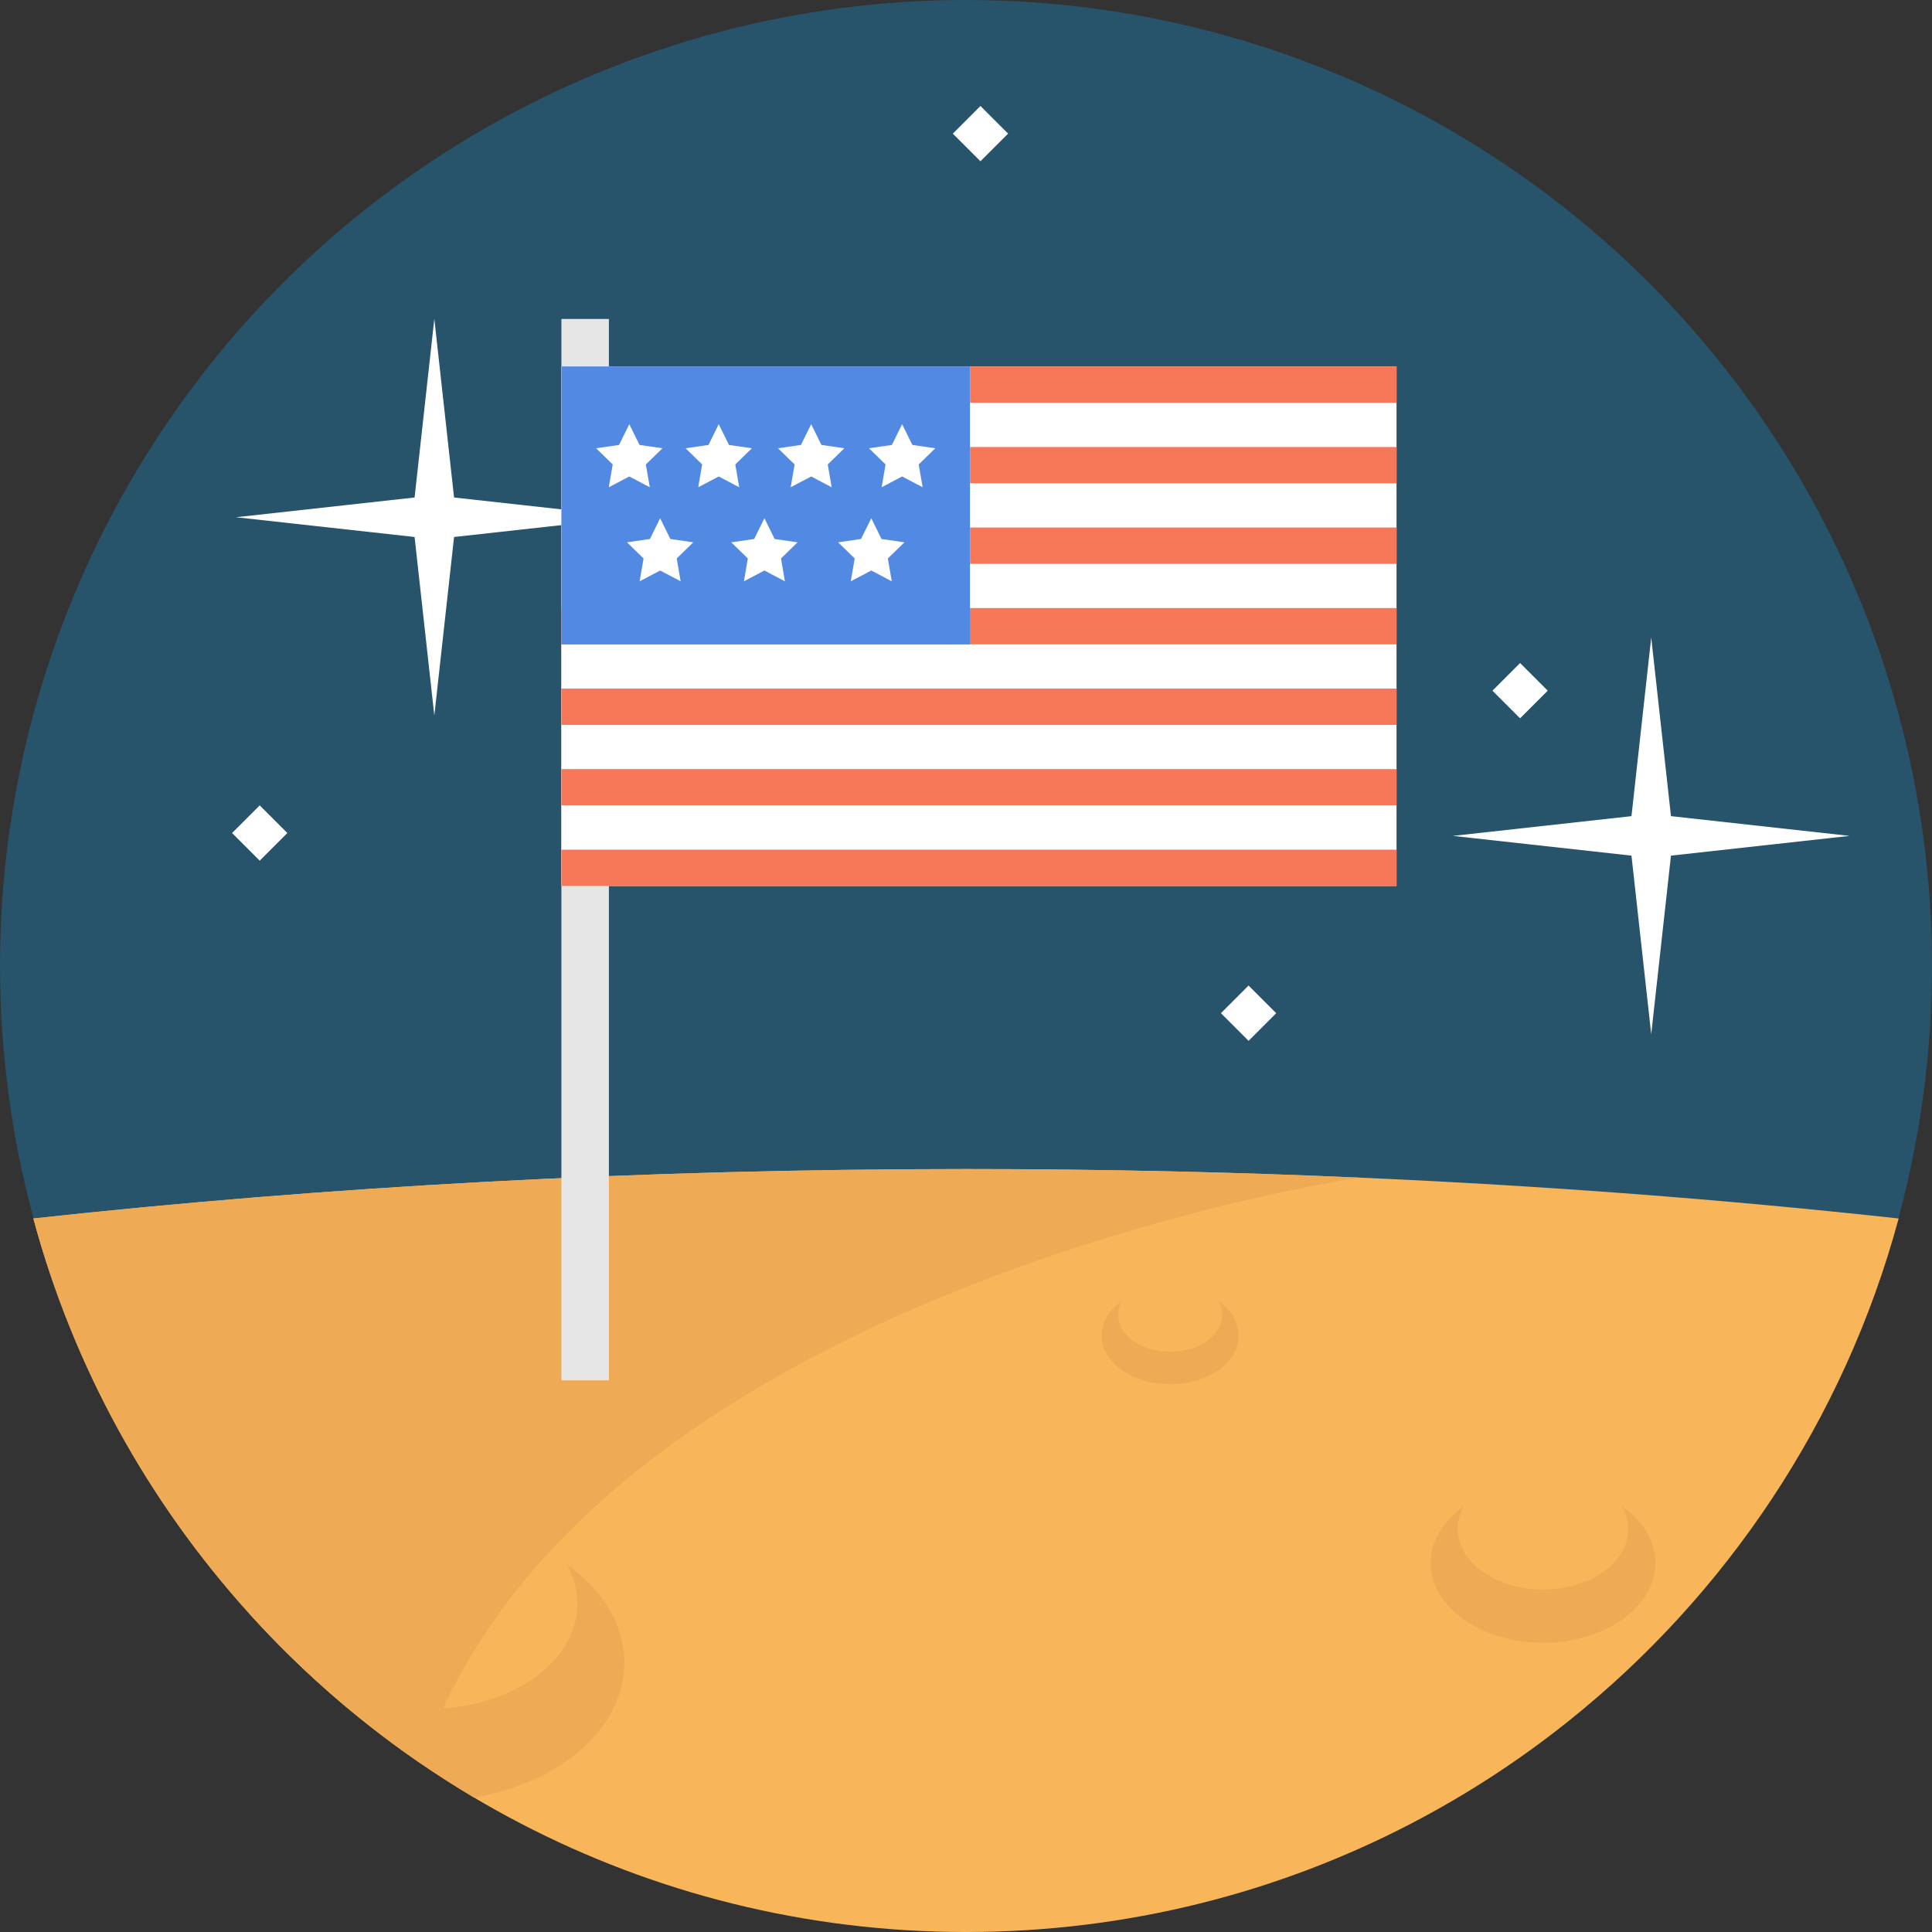 <?xml version="1.0" encoding="iso-8859-1"?>
<!-- Generator: Adobe Illustrator 19.0.0, SVG Export Plug-In . SVG Version: 6.00 Build 0)  -->
<svg xmlns="http://www.w3.org/2000/svg" xmlns:xlink="http://www.w3.org/1999/xlink" version="1.1" id="Capa_1" x="0px" y="0px" viewBox="0 0 512 512" style="enable-background:new 0 0 512 512;" xml:space="preserve">
<rect x="0" y="0" width="512" height="512" fill="#333333" stroke="none"/>
<circle style="fill:#27536B;" cx="256" cy="255.994" r="255.994"/>
<g>
	
		<rect x="254.626" y="30.199" transform="matrix(-0.707 -0.707 0.707 -0.707 418.502 244.109)" style="fill:#FFFFFF;" width="10.362" height="10.362"/>
	
		<rect x="63.662" y="215.547" transform="matrix(-0.707 -0.707 0.707 -0.707 -38.555 425.487)" style="fill:#FFFFFF;" width="10.362" height="10.362"/>
	
		<rect x="325.699" y="263.256" transform="matrix(-0.707 -0.707 0.707 -0.707 375.034 692.218)" style="fill:#FFFFFF;" width="10.362" height="10.362"/>
	
		<rect x="397.634" y="177.792" transform="matrix(-0.707 -0.707 0.707 -0.707 558.268 597.189)" style="fill:#FFFFFF;" width="10.362" height="10.362"/>
	<polygon style="fill:#FFFFFF;" points="120.333,142.307 167.665,137.074 120.333,131.842 115.101,84.509 109.868,131.842    62.535,137.074 109.868,142.307 115.101,189.64  "/>
</g>
<path style="fill:#F9B55A;" d="M503.162,322.913c-14.412,53.351-45.623,99.795-87.615,133.293  c-12.869,10.282-26.747,19.331-41.459,26.992C338.757,501.596,298.597,512,256.006,512s-82.763-10.404-118.093-28.802  c-4.186-2.176-8.294-4.463-12.336-6.862c-4.752-2.82-9.404-5.796-13.946-8.905c-14.456-9.882-27.836-21.218-39.949-33.787  c-2.01-2.087-3.997-4.219-5.929-6.373C39.239,397.86,19.464,362.263,8.838,322.913c77.678-8.494,160.785-13.102,247.179-13.102  c35.297,0,70.05,0.766,104.114,2.265C409.418,314.219,457.239,317.883,503.162,322.913z"/>
<g>
	<path style="fill:#EFAA56;" d="M360.131,312.077c0,0-207.052,30.467-248.5,155.355c-14.456-9.882-27.836-21.218-39.949-33.787   c-2.01-2.087-3.997-4.219-5.929-6.373C39.239,397.86,19.464,362.263,8.838,322.913c77.678-8.494,160.785-13.102,247.179-13.102   C291.314,309.811,326.066,310.578,360.131,312.077z"/>
	<path style="fill:#EFAA56;" d="M438.681,414.192c0-5.871-3.369-11.182-8.806-15.015c1.055,1.856,1.641,3.882,1.641,6.007   c0,8.868-10.118,16.057-22.599,16.057s-22.599-7.189-22.599-16.057c0-2.124,0.586-4.15,1.641-6.007   c-5.437,3.832-8.807,9.143-8.807,15.015c0,11.681,13.326,21.149,29.765,21.149S438.681,425.873,438.681,414.192z"/>
	<path style="fill:#EFAA56;" d="M328.258,353.933c0-3.582-2.055-6.823-5.373-9.16c0.644,1.133,1.002,2.368,1.002,3.665   c0,5.411-6.173,9.797-13.789,9.797s-13.789-4.387-13.789-9.797c0-1.296,0.358-2.533,1.001-3.665   c-3.318,2.338-5.373,5.578-5.373,9.161c0,7.126,8.131,12.903,18.16,12.903C320.127,366.837,328.258,361.059,328.258,353.933z"/>
	<path style="fill:#EFAA56;" d="M165.459,440.618c0,17.388-17.032,31.944-39.883,35.719c-19.852-11.78-37.973-26.17-53.895-42.692   c-2.01-2.087-3.997-4.219-5.929-6.373c2.643-4.808,6.673-9.127,11.736-12.691c-1.821,3.22-2.842,6.729-2.842,10.415   c0,15.378,17.543,27.847,39.194,27.847c21.64,0,39.183-12.469,39.183-27.847c0-3.686-1.01-7.195-2.842-10.415   C159.608,421.221,165.459,430.436,165.459,440.618z"/>
</g>
<rect x="148.777" y="84.528" style="fill:#E6E6E6;" width="12.583" height="281.276"/>
<rect x="148.777" y="97.108" style="fill:#FFFFFF;" width="221.319" height="137.679"/>
<g>
	<rect x="257.066" y="139.8" style="fill:#F77759;" width="113.041" height="9.623"/>
	<rect x="257.066" y="97.108" style="fill:#F77759;" width="113.041" height="9.623"/>
	<rect x="257.066" y="118.46" style="fill:#F77759;" width="113.041" height="9.623"/>
	<rect x="148.777" y="161.14" style="fill:#F77759;" width="221.319" height="9.623"/>
	<rect x="148.777" y="225.172" style="fill:#F77759;" width="221.319" height="9.623"/>
</g>
<rect x="148.777" y="97.108" style="fill:#5289E2;" width="108.278" height="73.647"/>
<g>
	<rect x="148.777" y="203.821" style="fill:#F77759;" width="221.319" height="9.623"/>
	<rect x="148.777" y="182.48" style="fill:#F77759;" width="221.319" height="9.623"/>
</g>
<g>
	<polygon style="fill:#FFFFFF;" points="166.768,112.413 169.483,117.914 175.555,118.797 171.162,123.08 172.199,129.128    166.768,126.272 161.337,129.128 162.374,123.08 157.98,118.797 164.053,117.914  "/>
	<polygon style="fill:#FFFFFF;" points="190.471,112.413 193.187,117.914 199.26,118.797 194.865,123.08 195.902,129.128    190.471,126.272 185.041,129.128 186.078,123.08 181.684,118.797 187.756,117.914  "/>
	<polygon style="fill:#FFFFFF;" points="214.972,112.413 217.687,117.914 223.759,118.797 219.365,123.08 220.402,129.128    214.972,126.272 209.541,129.128 210.578,123.08 206.185,118.797 212.256,117.914  "/>
	<polygon style="fill:#FFFFFF;" points="239.073,112.413 241.789,117.914 247.861,118.797 243.468,123.08 244.505,129.128    239.073,126.272 233.643,129.128 234.68,123.08 230.286,118.797 236.359,117.914  "/>
	<polygon style="fill:#FFFFFF;" points="174.946,137.335 177.662,142.838 183.734,143.719 179.34,148.003 180.377,154.05    174.946,151.195 169.515,154.05 170.552,148.003 166.159,143.719 172.231,142.838  "/>
	<polygon style="fill:#FFFFFF;" points="202.577,137.335 205.293,142.838 211.364,143.719 206.971,148.003 208.008,154.05    202.577,151.195 197.147,154.05 198.184,148.003 193.79,143.719 199.861,142.838  "/>
	<polygon style="fill:#FFFFFF;" points="230.896,137.335 233.61,142.838 239.683,143.719 235.289,148.003 236.326,154.05    230.896,151.195 225.464,154.05 226.501,148.003 222.108,143.719 228.18,142.838  "/>
	<polygon style="fill:#FFFFFF;" points="442.823,226.752 490.156,221.519 442.823,216.287 437.591,168.955 432.358,216.287    385.025,221.519 432.358,226.752 437.591,274.085  "/>
</g>
<g>
</g>
<g>
</g>
<g>
</g>
<g>
</g>
<g>
</g>
<g>
</g>
<g>
</g>
<g>
</g>
<g>
</g>
<g>
</g>
<g>
</g>
<g>
</g>
<g>
</g>
<g>
</g>
<g>
</g>
</svg>
